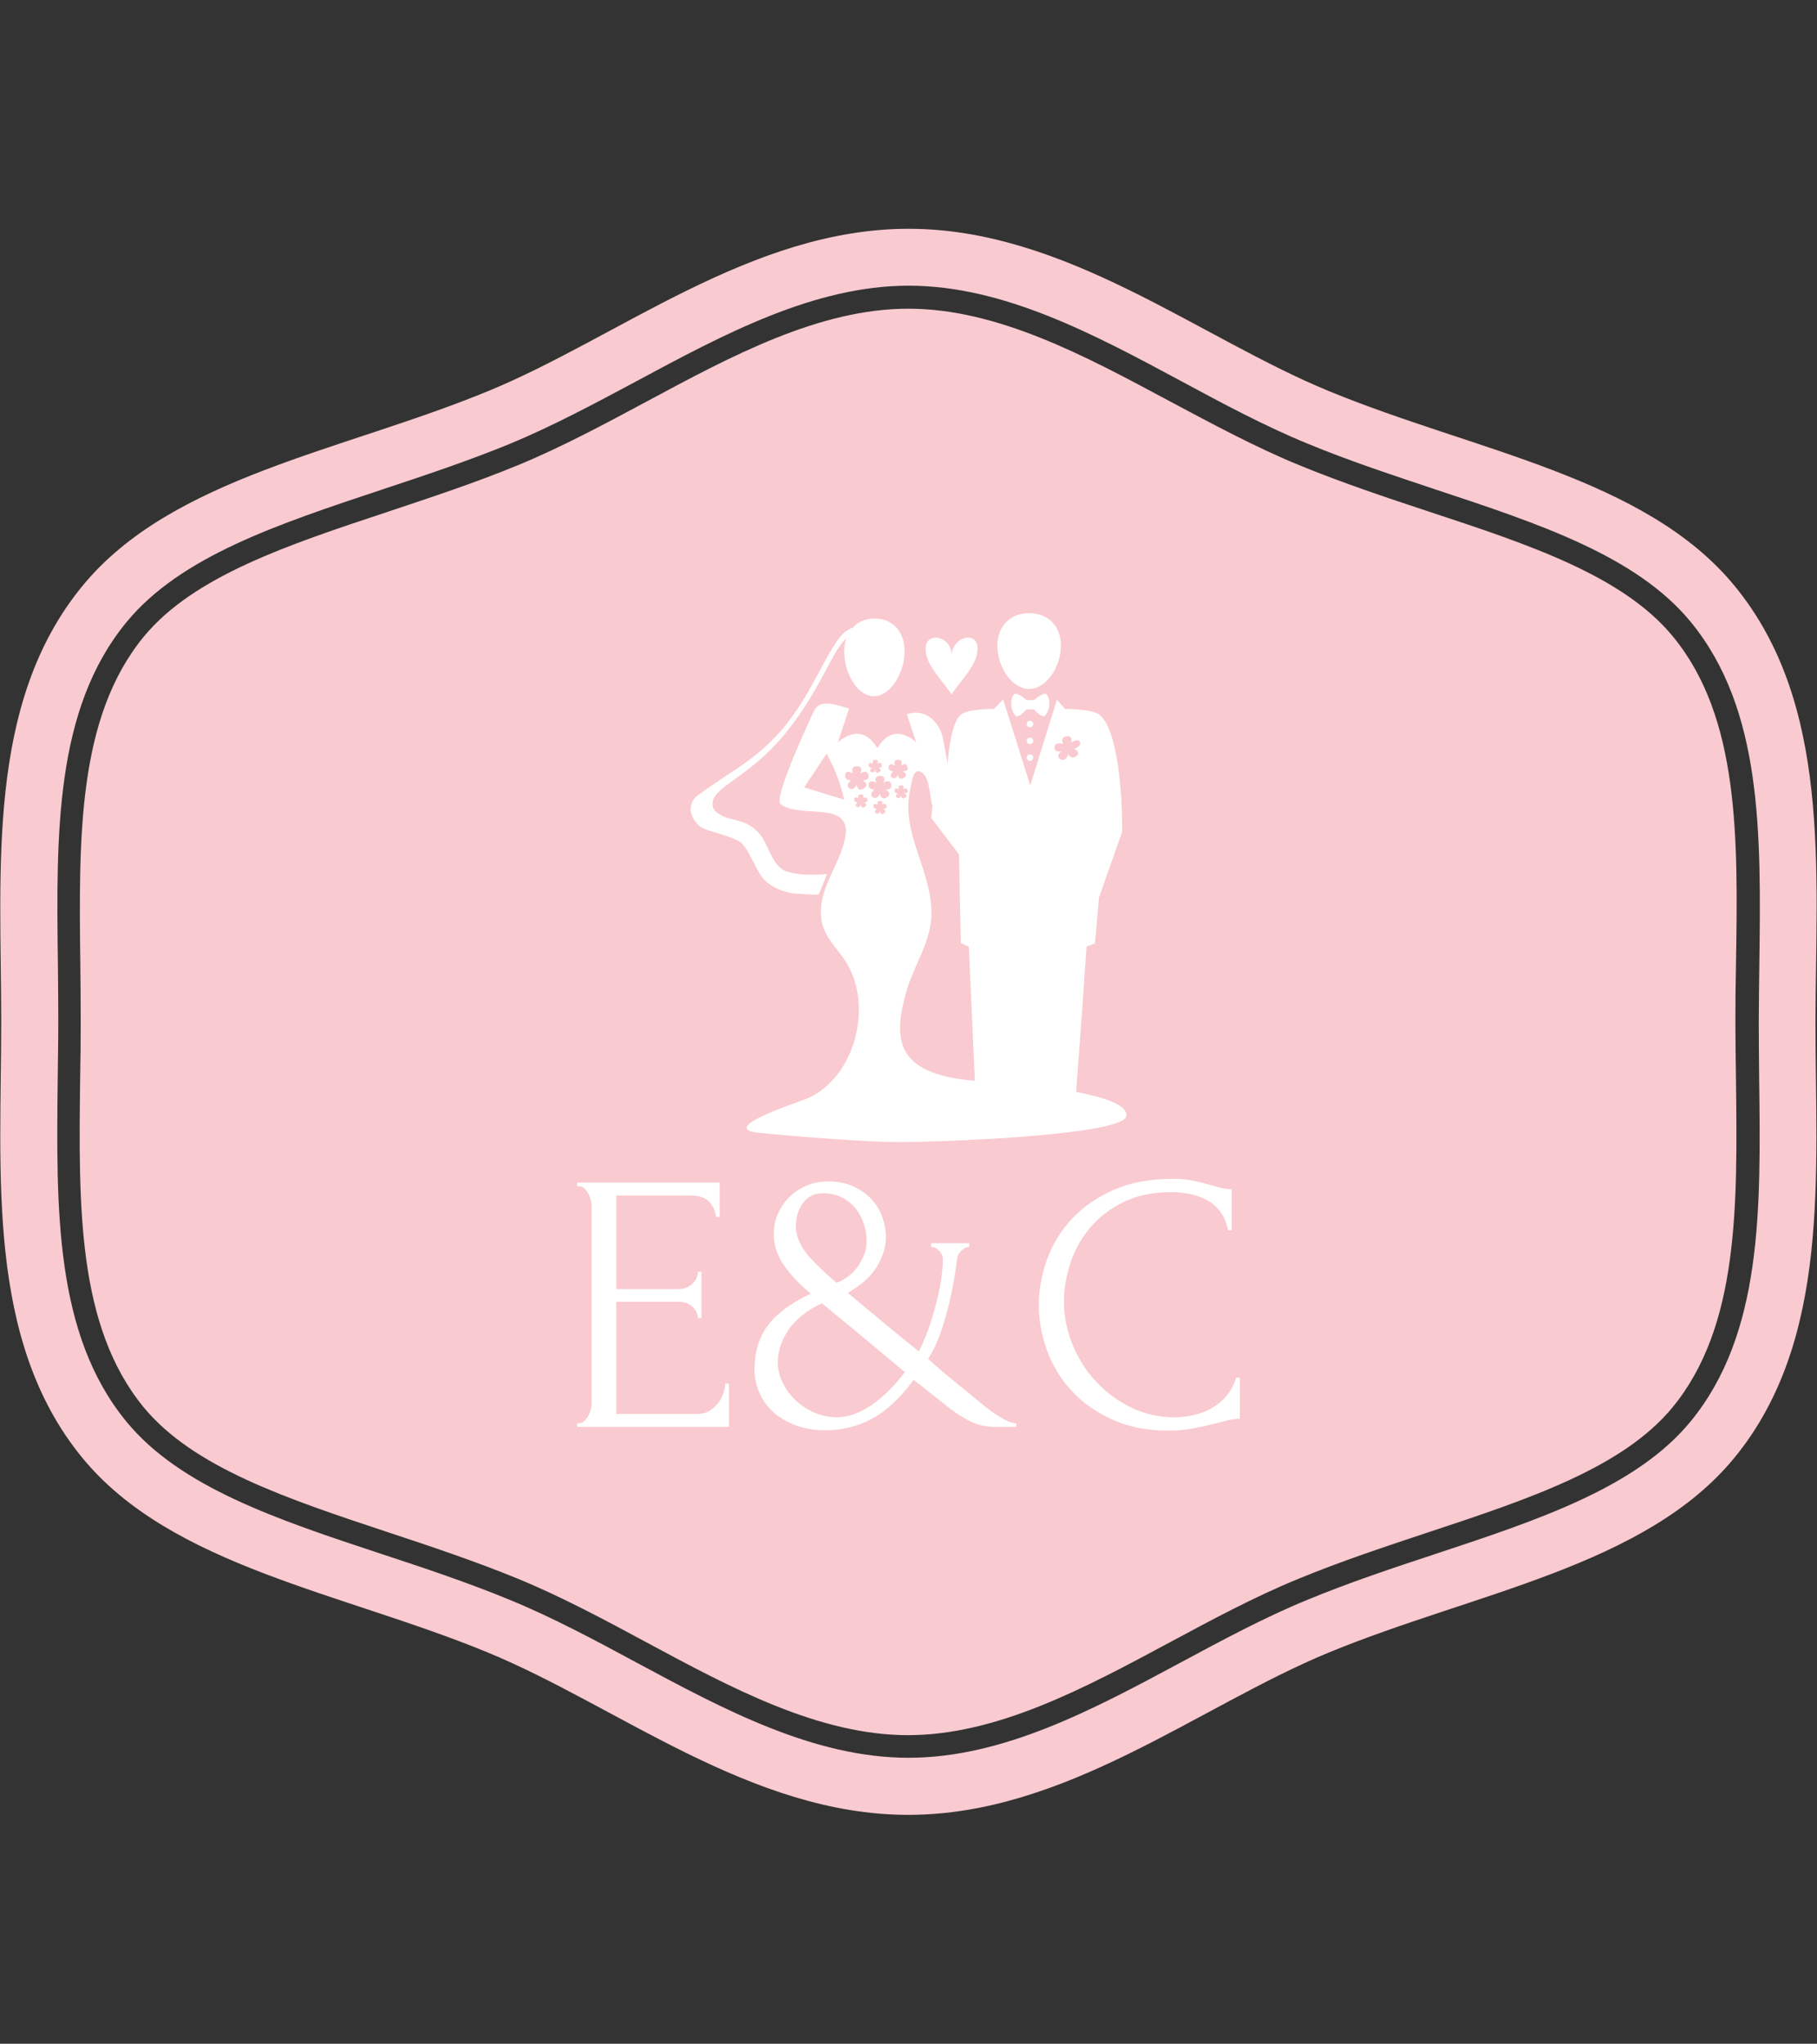 <svg xmlns="http://www.w3.org/2000/svg" version="1.1" xmlns:xlink="http://www.w3.org/1999/xlink" xmlns:svgjs="http://svgjs.dev/svgjs" width="1500" height="1687" viewBox="0 0 1500 1687"><rect x="0" y="0" width="1500" height="1687" fill="#333333" stroke="none"/><g transform="matrix(1,0,0,1,0,0)"><svg viewBox="0 0 320 360" data-background-color="#ffffff" preserveAspectRatio="xMidYMid meet" height="1687" width="1500" xmlns="http://www.w3.org/2000/svg" xmlns:xlink="http://www.w3.org/1999/xlink"><g id="tight-bounds" transform="matrix(1,0,0,1,0,0)"><svg viewBox="0 0 320 360" height="360" width="320"><g><svg></svg></g><g><svg viewBox="0 0 320 360" height="360" width="320"><g><path transform="translate(-8.744,11.241) scale(3.375,3.375)" d="M89.9 29.89c-2.6-3.17-7.52-4.8-12.74-6.52-2.24-0.74-4.55-1.51-6.81-2.44-2.28-0.94-4.52-2.15-6.7-3.31-4.43-2.38-9.01-4.84-13.66-4.84-4.64 0-9.22 2.46-13.65 4.84-2.18 1.17-4.43 2.38-6.71 3.32-2.25 0.93-4.57 1.69-6.81 2.44-5.22 1.73-10.14 3.36-12.74 6.52-3.47 4.23-3.39 10.5-3.31 17.13 0.01 1 0.02 1.99 0.02 2.97 0 0.98-0.01 1.97-0.03 2.97-0.08 6.64-0.16 12.9 3.31 17.14 2.6 3.16 7.52 4.79 12.73 6.52 2.24 0.74 4.55 1.51 6.82 2.44 2.28 0.94 4.52 2.14 6.69 3.31 4.44 2.39 9.02 4.85 13.66 4.85 4.65 0 9.23-2.46 13.66-4.84 2.18-1.17 4.42-2.38 6.7-3.31 2.25-0.93 4.55-1.69 6.78-2.43 5.25-1.74 10.17-3.37 12.77-6.53 3.47-4.23 3.39-10.5 3.31-17.13-0.01-1.01-0.03-2-0.03-2.98 0-0.98 0.01-1.97 0.03-2.96 0.11-6.66 0.19-12.93-3.29-17.16zM93.12 27.25c-4.66-5.68-13.57-7.03-21.18-10.17-6.81-2.8-13.74-8.47-21.94-8.47-8.2 0-15.13 5.67-21.94 8.47-7.62 3.14-16.52 4.49-21.18 10.17-5.06 6.16-4.24 14.85-4.24 22.75 0 7.89-0.82 16.59 4.23 22.75 4.66 5.68 13.57 7.03 21.18 10.17 6.81 2.81 13.74 8.47 21.94 8.47 8.2 0 15.13-5.66 21.94-8.47 7.62-3.14 16.52-4.49 21.18-10.17 5.05-6.16 4.23-14.85 4.23-22.75 0.02-7.9 0.84-16.59-4.22-22.75zM94.4 52.94c0.09 6.88 0.17 13.35-3.58 17.92-2.82 3.43-7.9 5.12-13.28 6.9-2.24 0.74-4.53 1.5-6.73 2.41-2.22 0.91-4.43 2.1-6.57 3.25-4.58 2.46-9.29 4.99-14.24 4.99-4.95 0-9.66-2.53-14.22-4.98-2.15-1.16-4.37-2.35-6.59-3.26-2.23-0.92-4.52-1.68-6.74-2.41-5.39-1.78-10.47-3.47-13.28-6.9-3.74-4.56-3.66-11.04-3.58-17.9 0.01-1 0.03-1.98 0.03-2.96 0-0.98-0.01-1.96-0.02-2.96-0.09-6.86-0.17-13.34 3.58-17.9 2.82-3.43 7.9-5.11 13.28-6.9 2.23-0.74 4.52-1.5 6.74-2.41 2.22-0.92 4.44-2.11 6.59-3.26 4.56-2.45 9.28-4.99 14.22-4.99 4.94 0 9.66 2.53 14.22 4.98 2.15 1.16 4.37 2.35 6.59 3.26 2.22 0.92 4.52 1.67 6.73 2.41 5.38 1.78 10.47 3.47 13.28 6.9 3.75 4.57 3.67 11.04 3.58 17.9-0.01 1.01-0.03 1.99-0.03 2.96 0 0.98 0.01 1.96 0.02 2.95z" fill="#f9cacf" fill-rule="nonzero" stroke="none" stroke-width="1" stroke-linecap="butt" stroke-linejoin="miter" stroke-miterlimit="10" stroke-dasharray="" stroke-dashoffset="0" font-family="none" font-weight="none" font-size="none" text-anchor="none" style="mix-blend-mode: normal" data-fill-palette-color="tertiary"></path></g><g transform="matrix(1,0,0,1,101.622,108)"><svg viewBox="0 0 116.757 144" height="144" width="116.757"><g><svg viewBox="0 0 116.757 144" height="144" width="116.757"><g><svg viewBox="0 0 192 236.8" height="144" width="116.757"><g transform="matrix(1,0,0,1,0,163.861)"><svg viewBox="0 0 192 72.939" height="72.939" width="192"><g id="textblocktransform"><svg viewBox="0 0 192 72.939" height="72.939" width="192" id="textblock"><g><svg viewBox="0 0 192 72.939" height="72.939" width="192"><g transform="matrix(1,0,0,1,0,0)"><svg width="192" viewBox="2.25 -33.5 89.5 34" height="72.939" data-palette-color="#ffffff"><path d="M2.25 0L2.25-0.5 2.5-0.5Q2.9-0.5 3.2-0.78 3.5-1.05 3.73-1.45 3.95-1.85 4.08-2.3 4.2-2.75 4.2-3.15L4.2-3.15 4.2-29.9Q4.2-30.25 4.08-30.7 3.95-31.15 3.73-31.55 3.5-31.95 3.2-32.23 2.9-32.5 2.5-32.5L2.5-32.5 2.25-32.5 2.25-33 21.5-33 21.5-28.35 21-28.35Q20.9-29.5 20.1-30.38 19.3-31.25 17.6-31.25L17.6-31.25 7.55-31.25 7.55-18.6 15.85-18.6Q17-18.6 17.78-19.3 18.55-20 18.55-20.95L18.55-20.95 19.05-20.95 19.05-14.7 18.55-14.7Q18.55-15.6 17.8-16.25 17.05-16.9 15.85-16.9L15.85-16.9 7.55-16.9 7.55-1.75 18.5-1.75Q19.45-1.75 20.15-2.2 20.85-2.65 21.33-3.28 21.8-3.9 22.03-4.63 22.25-5.35 22.25-5.85L22.25-5.85 22.75-5.85 22.75 0 2.25 0ZM54.05-5.45L56.2-3.7Q57.25-2.8 58.2-2.1L58.2-2.1Q59.05-1.5 59.95-1 60.85-0.5 61.55-0.5L61.55-0.5 61.55 0 58.75 0Q56.85 0 55.4-0.73 53.95-1.45 52.65-2.45L52.65-2.45 47.7-6.35Q45-2.7 42.12-1.13 39.25 0.45 35.75 0.45L35.75 0.45Q33.5 0.45 31.72-0.23 29.95-0.9 28.72-2.02 27.5-3.15 26.85-4.65 26.2-6.15 26.2-7.75L26.2-7.75Q26.2-11.2 27.95-13.63 29.7-16.05 33.8-18L33.8-18Q31.4-20 30.1-21.95 28.8-23.9 28.8-26L28.8-26Q28.8-27.45 29.35-28.75 29.9-30.05 30.9-31.03 31.9-32 33.22-32.58 34.55-33.15 36.15-33.15L36.15-33.15Q38.05-33.15 39.5-32.5 40.95-31.85 41.95-30.8 42.95-29.75 43.45-28.38 43.95-27 43.95-25.6L43.95-25.6Q43.95-23.75 42.8-21.75 41.65-19.75 38.8-18.1L38.8-18.1Q41.1-16.2 43.55-14.15 46-12.1 48.4-10.2L48.4-10.2Q49.4-12.2 50.02-14.2 50.65-16.2 51.02-17.88 51.4-19.55 51.52-20.8 51.65-22.05 51.65-22.6L51.65-22.6Q51.65-23.25 51.15-23.78 50.65-24.3 50.05-24.3L50.05-24.3 50.05-24.8 55.2-24.8 55.2-24.3Q54.7-24.3 54.17-23.83 53.65-23.35 53.55-22.65L53.55-22.65Q53.25-20.05 52.7-17.6L52.7-17.6Q52.25-15.5 51.5-13.2 50.75-10.9 49.65-9.2L49.65-9.2Q50.65-8.25 51.8-7.3 52.95-6.35 54.05-5.45L54.05-5.45ZM31.9-26.15L31.9-26.15Q32.25-24.4 33.85-22.7 35.45-21 37.3-19.45L37.3-19.45Q39.25-20.25 40.3-21.88 41.35-23.5 41.35-25.05L41.35-25.05Q41.35-26.25 40.97-27.4 40.6-28.55 39.87-29.48 39.15-30.4 38.02-30.98 36.9-31.55 35.4-31.55L35.4-31.55Q33.75-31.55 32.77-30.25 31.8-28.95 31.8-27.15L31.8-27.15Q31.8-26.9 31.8-26.65 31.8-26.4 31.9-26.15ZM37.2-1.3L37.2-1.3Q39.65-1.3 42.07-3 44.5-4.7 46.5-7.4L46.5-7.4Q43.75-9.7 40.9-12.08 38.05-14.45 35.3-16.7L35.3-16.7Q32.25-15.25 30.8-13.1 29.35-10.95 29.35-8.75L29.35-8.75Q29.35-7.4 29.95-6.1 30.55-4.8 31.6-3.75 32.65-2.7 34.1-2.02 35.55-1.35 37.2-1.3ZM82.5-31.7L82.5-31.7Q78.8-31.7 76.07-30.38 73.35-29.05 71.55-26.93 69.75-24.8 68.87-22.15 68-19.5 68-16.9L68-16.9Q68-13.95 69.15-11.13 70.3-8.3 72.32-6.13 74.35-3.95 77.05-2.63 79.75-1.3 82.9-1.3L82.9-1.3Q83.8-1.3 85.02-1.5 86.25-1.7 87.45-2.27 88.65-2.85 89.67-3.9 90.7-4.95 91.25-6.65L91.25-6.65 91.75-6.65 91.75-1.1Q91-1.1 90.17-0.9 89.35-0.7 88.35-0.45L88.35-0.45Q87.05-0.1 85.47 0.2 83.9 0.5 82.15 0.5L82.15 0.5Q77.8 0.5 74.5-1 71.2-2.5 69-4.9 66.8-7.3 65.7-10.33 64.6-13.35 64.6-16.45L64.6-16.45Q64.6-19.55 65.7-22.6 66.8-25.65 69.05-28.08 71.3-30.5 74.7-32 78.1-33.5 82.7-33.5L82.7-33.5Q84.35-33.5 85.67-33.2 87-32.9 88.05-32.6L88.05-32.6Q88.8-32.35 89.42-32.23 90.05-32.1 90.65-32.1L90.65-32.1 90.65-26.55 90.15-26.55Q89.85-28.1 89.05-29.13 88.25-30.15 87.17-30.7 86.1-31.25 84.87-31.48 83.65-31.7 82.5-31.7Z" opacity="1" transform="matrix(1,0,0,1,0,0)" fill="#ffffff" class="wordmark-text-0" data-fill-palette-color="quaternary" id="text-0"></path></svg></g></svg></g></svg></g></svg></g><g transform="matrix(1,0,0,1,32.886,0)"><svg viewBox="0 0 126.228 153.218" height="153.218" width="126.228"><g><svg xmlns="http://www.w3.org/2000/svg" xmlns:xlink="http://www.w3.org/1999/xlink" version="1.1" x="0" y="0" viewBox="6.236 1.75 80.049 97.165" enable-background="new 0 0 100 100" xml:space="preserve" height="153.218" width="126.228" class="icon-icon-0" data-fill-palette-color="quaternary" id="icon-0"><g fill="#ffffff" data-fill-palette-color="quaternary"><path fill="none" d="M37.866 35.792c0 0 0.396-0.784-0.369-0.748-0.764 0.034-0.371 0.748-0.371 0.748s-0.72-0.464-0.825 0.121c-0.106 0.586 0.596 0.583 0.596 0.583s-0.642 0.554-0.141 0.822c0.501 0.268 0.739-0.388 0.739-0.388 0-0.001 0.071 0.812 0.739 0.388 0.668-0.425-0.14-0.822-0.14-0.822s0.803 0.049 0.597-0.583C38.487 35.281 37.866 35.792 37.866 35.792z"></path><path fill="none" d="M37.401 31.225c0 0 0.701-1.396-0.658-1.333-1.36 0.063-0.657 1.333-0.657 1.333s-1.286-0.83-1.472 0.214c-0.188 1.041 1.063 1.038 1.063 1.038s-1.143 0.988-0.251 1.464c0.893 0.477 1.316-0.691 1.316-0.691s0.125 1.449 1.316 0.691c1.19-0.757-0.251-1.464-0.251-1.464s1.43 0.086 1.064-1.038C38.507 30.313 37.401 31.225 37.401 31.225z"></path><path fill="none" d="M27.104 33.75l7.332 2.269c-0.892-4.431-3.212-8.449-3.212-8.449L27.104 33.75z"></path><path fill="none" d="M39.547 30.144c0 0-0.642 0.556-0.142 0.822 0.501 0.269 0.738-0.388 0.738-0.388s0.072 0.813 0.739 0.388c0.668-0.424-0.14-0.822-0.14-0.822s0.804 0.049 0.597-0.583c-0.205-0.632-0.827-0.121-0.827-0.121s0.396-0.783-0.369-0.747c-0.763 0.034-0.369 0.747-0.369 0.747s-0.72-0.464-0.825 0.121C38.845 30.147 39.547 30.144 39.547 30.144z"></path><path fill="none" d="M41.39 36.99c0 0 0.396-0.783-0.369-0.748-0.763 0.036-0.369 0.748-0.369 0.748s-0.721-0.464-0.826 0.121 0.598 0.583 0.598 0.583-0.642 0.554-0.142 0.822c0.5 0.268 0.738-0.388 0.738-0.388s0.071 0.814 0.739 0.388c0.667-0.424-0.141-0.822-0.141-0.822s0.805 0.049 0.599-0.583S41.39 36.99 41.39 36.99z"></path><path fill="none" d="M55.871 62.356l-0.345-16.295-5.093-6.695 0.209-2.134 0.002-0.008 0.003-0.008c-0.487-1.548-0.455-5.069-1.815-6.103-1.71-1.298-1.965 1.646-2.266 3.038-1.756 8.135 3.99 14.735 3.906 22.861-0.055 5.273-3.357 9.566-4.687 14.533-1.422 5.311-2.305 10.867 3.264 13.82 2.827 1.5 6.138 2.008 9.397 2.295l-1.104-24.604L55.871 62.356z"></path><path fill="none" d="M41.651 32.947c0 0 0.681-1.352-0.638-1.291-1.318 0.061-0.639 1.291-0.639 1.291s-1.245-0.801-1.424 0.207c-0.183 1.011 1.031 1.006 1.031 1.006s-1.108 0.957-0.244 1.42c0.864 0.461 1.276-0.671 1.276-0.671s0.122 1.404 1.274 0.671c1.153-0.733-0.242-1.42-0.242-1.42s1.387 0.085 1.031-1.006C42.723 32.064 41.651 32.947 41.651 32.947z"></path><path fill="none" d="M76.677 26.662c0 0 1.479-0.464 1.072-1.237-0.405-0.773-1.625 0.109-1.625 0.109s0.424-1.384-0.839-1.153c-1.262 0.231-0.602 1.437-0.602 1.437s-1.446-0.572-1.59 0.524c-0.145 1.096 1.256 0.779 1.256 0.779s-1.204 0.946-0.144 1.477c1.059 0.532 1.376-0.955 1.376-0.955s0.493 1.07 1.5 0.388C78.089 27.349 76.677 26.662 76.677 26.662z"></path><path fill="none" d="M45.634 35.668c0.667-0.424-0.141-0.821-0.141-0.821s0.803 0.05 0.598-0.583c-0.206-0.631-0.826-0.12-0.826-0.12s0.394-0.783-0.369-0.748c-0.765 0.035-0.369 0.748-0.369 0.748s-0.721-0.466-0.827 0.12c-0.106 0.585 0.597 0.583 0.597 0.583s-0.642 0.554-0.142 0.821c0.501 0.268 0.74-0.388 0.74-0.388S44.965 36.095 45.634 35.668z"></path><path fill="none" d="M44.336 31.433c0 0 0.101 1.184 1.074 0.565 0.97-0.617-0.205-1.196-0.205-1.196s1.17 0.072 0.87-0.848c-0.3-0.918-1.202-0.174-1.202-0.174s0.575-1.139-0.537-1.087C43.225 28.744 43.8 29.78 43.8 29.78s-1.048-0.678-1.201 0.174c-0.155 0.852 0.867 0.848 0.867 0.848s-0.934 0.807-0.206 1.196C43.989 32.387 44.336 31.433 44.336 31.433z"></path><path d="M68.421 15.676c3.225 0 5.838-4.101 5.838-7.946 0-3.847-2.613-5.981-5.838-5.98-3.223 0-5.836 2.134-5.836 5.98C62.585 11.576 65.198 15.676 68.421 15.676z" fill="#ffffff" data-fill-palette-color="quaternary"></path><path d="M71.337 20.606c1.381-1.621 0.689-4.053 0-4.053-0.691 0-2.045 1.183-2.045 1.183H67.96c0 0-1.353-1.183-2.044-1.183-0.692 0-1.382 2.431 0 4.053 0.49 0.573 2.044-1.182 2.044-1.182h1.332C69.292 19.424 70.849 21.179 71.337 20.606z" fill="#ffffff" data-fill-palette-color="quaternary"></path><path d="M25.457 53.276c0.917 0.019 3.177 0.273 4.318 0.143 0 0 0.819-1.868 1.518-3.752 0 0-4.46 0.54-7.465-0.491-3.004-1.03-3.236-5.711-5.65-7.602-2.075-1.924-4.411-1.732-5.973-2.526-1.204-0.612-1.865-1.096-1.94-2.072-0.255-3.324 6.418-4.708 13.218-12.948 6.618-8.08 8.625-15.168 11.334-17.635-0.242 0.705-0.375 1.503-0.375 2.396 0 3.911 2.393 8.223 5.458 8.223 3.067 0 5.642-4.312 5.642-8.223 0-3.911-2.416-6.052-5.483-6.052-1.341 0-2.584 0.409-3.557 1.198l-0.342 0.436c-0.594 0.134-1.498 0.694-2.1 1.332-2.854 3.024-5.653 11.121-10.99 17.381-5.227 6.007-9.355 7.512-15.726 12.295-0.596 0.447-2.23 2.541 0.126 5.107 0.683 0.793 1.65 1.039 2.945 1.452 1.476 0.472 4.009 1.153 5.084 2.004 1.271 0.93 2.815 5.086 3.951 6.436C21.11 52.351 23.826 53.128 25.457 53.276z" fill="#ffffff" data-fill-palette-color="quaternary"></path><path d="M77.056 89.714c0.755-9.799 1.918-26.7 1.918-26.7l1.545-0.601 0.744-8.429 4.243-12.042v-1.968c0 0-0.048-16.264-4.172-19.566-1.325-1.061-6.311-1.062-6.311-1.062l-1.5-1.696-4.897 15.745-4.974-15.787-1.695 1.738c0 0-4.658-0.063-6.052 1.03-2.035 1.598-2.463 9.027-2.463 9.027-0.472-2.572-0.866-5.191-1.276-6.048-1.101-2.298-3.145-3.966-6.212-3.052l1.725 5.208c0 0-4.004-4.164-7.092 0.987l-0.091-0.007c-3.089-5.15-7.21-0.979-7.21-0.979l2.061-6.23c-3.069-0.915-5.408-1.747-6.508 0.551-0.773 1.613-7.402 15.879-6.113 16.96 3.469 2.905 13.254-0.928 11.894 6.224-0.979 5.146-5.106 9.399-4.377 14.924 0.446 3.382 2.93 5.278 4.614 8.023 4.916 8.016 1.599 21.169-7.276 24.966-1.842 0.789-16.93 5.604-8.562 6.314 0 0 16.995 1.656 25.557 1.671 3.342 0.005 10.093-0.188 17.205-0.614 0.009-0.092 0.015-0.186 0.028-0.277l0.025 0.273c11.506-0.691 23.938-1.998 24.416-4.082C86.726 92.142 82.258 90.693 77.056 89.714zM38.95 29.561c0.105-0.585 0.825-0.121 0.825-0.121s-0.395-0.713 0.369-0.747c0.765-0.036 0.369 0.747 0.369 0.747s0.622-0.511 0.827 0.121c0.207 0.632-0.597 0.583-0.597 0.583s0.809 0.398 0.14 0.822c-0.667 0.425-0.739-0.388-0.739-0.388s-0.237 0.657-0.738 0.388c-0.5-0.267 0.142-0.822 0.142-0.822S38.845 30.147 38.95 29.561zM27.104 33.75l4.12-6.18c0 0 2.32 4.019 3.212 8.449L27.104 33.75zM38.095 36.496c0 0 0.809 0.397 0.14 0.822-0.668 0.425-0.739-0.389-0.739-0.388 0 0-0.238 0.655-0.739 0.388-0.501-0.268 0.141-0.822 0.141-0.822s-0.703 0.003-0.596-0.583c0.105-0.585 0.825-0.121 0.825-0.121s-0.394-0.714 0.371-0.748c0.765-0.036 0.369 0.748 0.369 0.748s0.621-0.512 0.826 0.121C38.898 36.545 38.095 36.496 38.095 36.496zM37.808 32.477c0 0 1.441 0.708 0.251 1.464-1.191 0.758-1.316-0.691-1.316-0.691s-0.423 1.168-1.316 0.691c-0.892-0.477 0.251-1.464 0.251-1.464s-1.251 0.003-1.063-1.038c0.186-1.044 1.472-0.214 1.472-0.214s-0.703-1.271 0.657-1.333c1.359-0.062 0.658 1.333 0.658 1.333s1.106-0.912 1.472 0.214C39.238 32.563 37.808 32.477 37.808 32.477zM41.619 37.694c0 0 0.809 0.398 0.141 0.822-0.668 0.426-0.739-0.388-0.739-0.388s-0.238 0.656-0.738 0.388c-0.5-0.268 0.142-0.822 0.142-0.822s-0.703 0.002-0.598-0.583 0.826-0.121 0.826-0.121-0.394-0.712 0.369-0.748c0.765-0.035 0.369 0.748 0.369 0.748s0.621-0.512 0.827 0.121S41.619 37.694 41.619 37.694zM42.045 34.16c0 0 1.395 0.687 0.242 1.42-1.152 0.733-1.274-0.671-1.274-0.671s-0.412 1.132-1.276 0.671c-0.865-0.463 0.244-1.42 0.244-1.42s-1.213 0.004-1.031-1.006c0.18-1.008 1.424-0.207 1.424-0.207s-0.68-1.23 0.639-1.291c1.318-0.061 0.638 1.291 0.638 1.291s1.072-0.883 1.425 0.207C43.432 34.245 42.045 34.16 42.045 34.16zM43.261 31.998c-0.728-0.389 0.206-1.196 0.206-1.196s-1.021 0.004-0.867-0.848c0.152-0.852 1.201-0.174 1.201-0.174s-0.576-1.036 0.536-1.087c1.112-0.052 0.537 1.087 0.537 1.087s0.902-0.745 1.202 0.174c0.301 0.92-0.87 0.848-0.87 0.848s1.175 0.579 0.205 1.196c-0.973 0.619-1.074-0.565-1.074-0.565S43.989 32.387 43.261 31.998zM44.155 35.668c-0.5-0.267 0.142-0.821 0.142-0.821s-0.703 0.002-0.597-0.583c0.105-0.586 0.827-0.12 0.827-0.12s-0.396-0.713 0.369-0.748c0.763-0.036 0.369 0.748 0.369 0.748s0.62-0.511 0.826 0.12c0.206 0.633-0.598 0.583-0.598 0.583s0.808 0.397 0.141 0.821c-0.668 0.427-0.738-0.388-0.738-0.388S44.656 35.936 44.155 35.668zM49.05 85.366c-5.569-2.953-4.687-8.51-3.264-13.82 1.33-4.967 4.632-9.26 4.687-14.533 0.084-8.126-5.662-14.726-3.906-22.861 0.301-1.393 0.555-4.336 2.266-3.038 1.36 1.034 1.328 4.555 1.815 6.103l-0.003 0.008-0.002 0.008-0.209 2.134 5.093 6.695 0.345 16.295 1.472 0.7 1.104 24.604C55.188 87.374 51.877 86.866 49.05 85.366zM75.582 27.642c0 0-0.317 1.486-1.376 0.955-1.061-0.531 0.144-1.477 0.144-1.477s-1.4 0.317-1.256-0.779c0.144-1.096 1.59-0.524 1.59-0.524s-0.66-1.206 0.602-1.437c1.263-0.23 0.839 1.153 0.839 1.153s1.22-0.882 1.625-0.109c0.406 0.773-1.072 1.237-1.072 1.237s1.412 0.687 0.405 1.369C76.075 28.712 75.582 27.642 75.582 27.642z" fill="#ffffff" data-fill-palette-color="quaternary"></path><path d="M61.78 98.301c-0.005 0.055-0.017 0.106-0.017 0.163h0.087l-0.017-0.167-0.025-0.273C61.795 98.115 61.789 98.209 61.78 98.301z" fill="#ffffff" data-fill-palette-color="quaternary"></path><circle cx="68.57" cy="22.114" r="0.60" fill="#ffffff" data-fill-palette-color="quaternary"></circle><circle cx="68.57" cy="25.204" r="0.60" fill="#ffffff" data-fill-palette-color="quaternary"></circle><circle cx="68.57" cy="28.294" r="0.60" fill="#ffffff" data-fill-palette-color="quaternary"></circle><path d="M54.12 16.639h0.102c0.954-1.601 3.822-4.546 4.481-6.829 1.477-5.115-4.2-4.275-4.532-0.41H54.17c0-3.819-6.01-4.706-4.533 0.41C50.298 12.092 53.165 15.038 54.12 16.639z" fill="#ffffff" data-fill-palette-color="quaternary"></path></g></svg></g></svg></g><g></g></svg></g></svg></g></svg></g></svg></g><defs></defs></svg><rect width="320" height="360" fill="none" stroke="none" visibility="hidden"></rect></g></svg></g></svg>